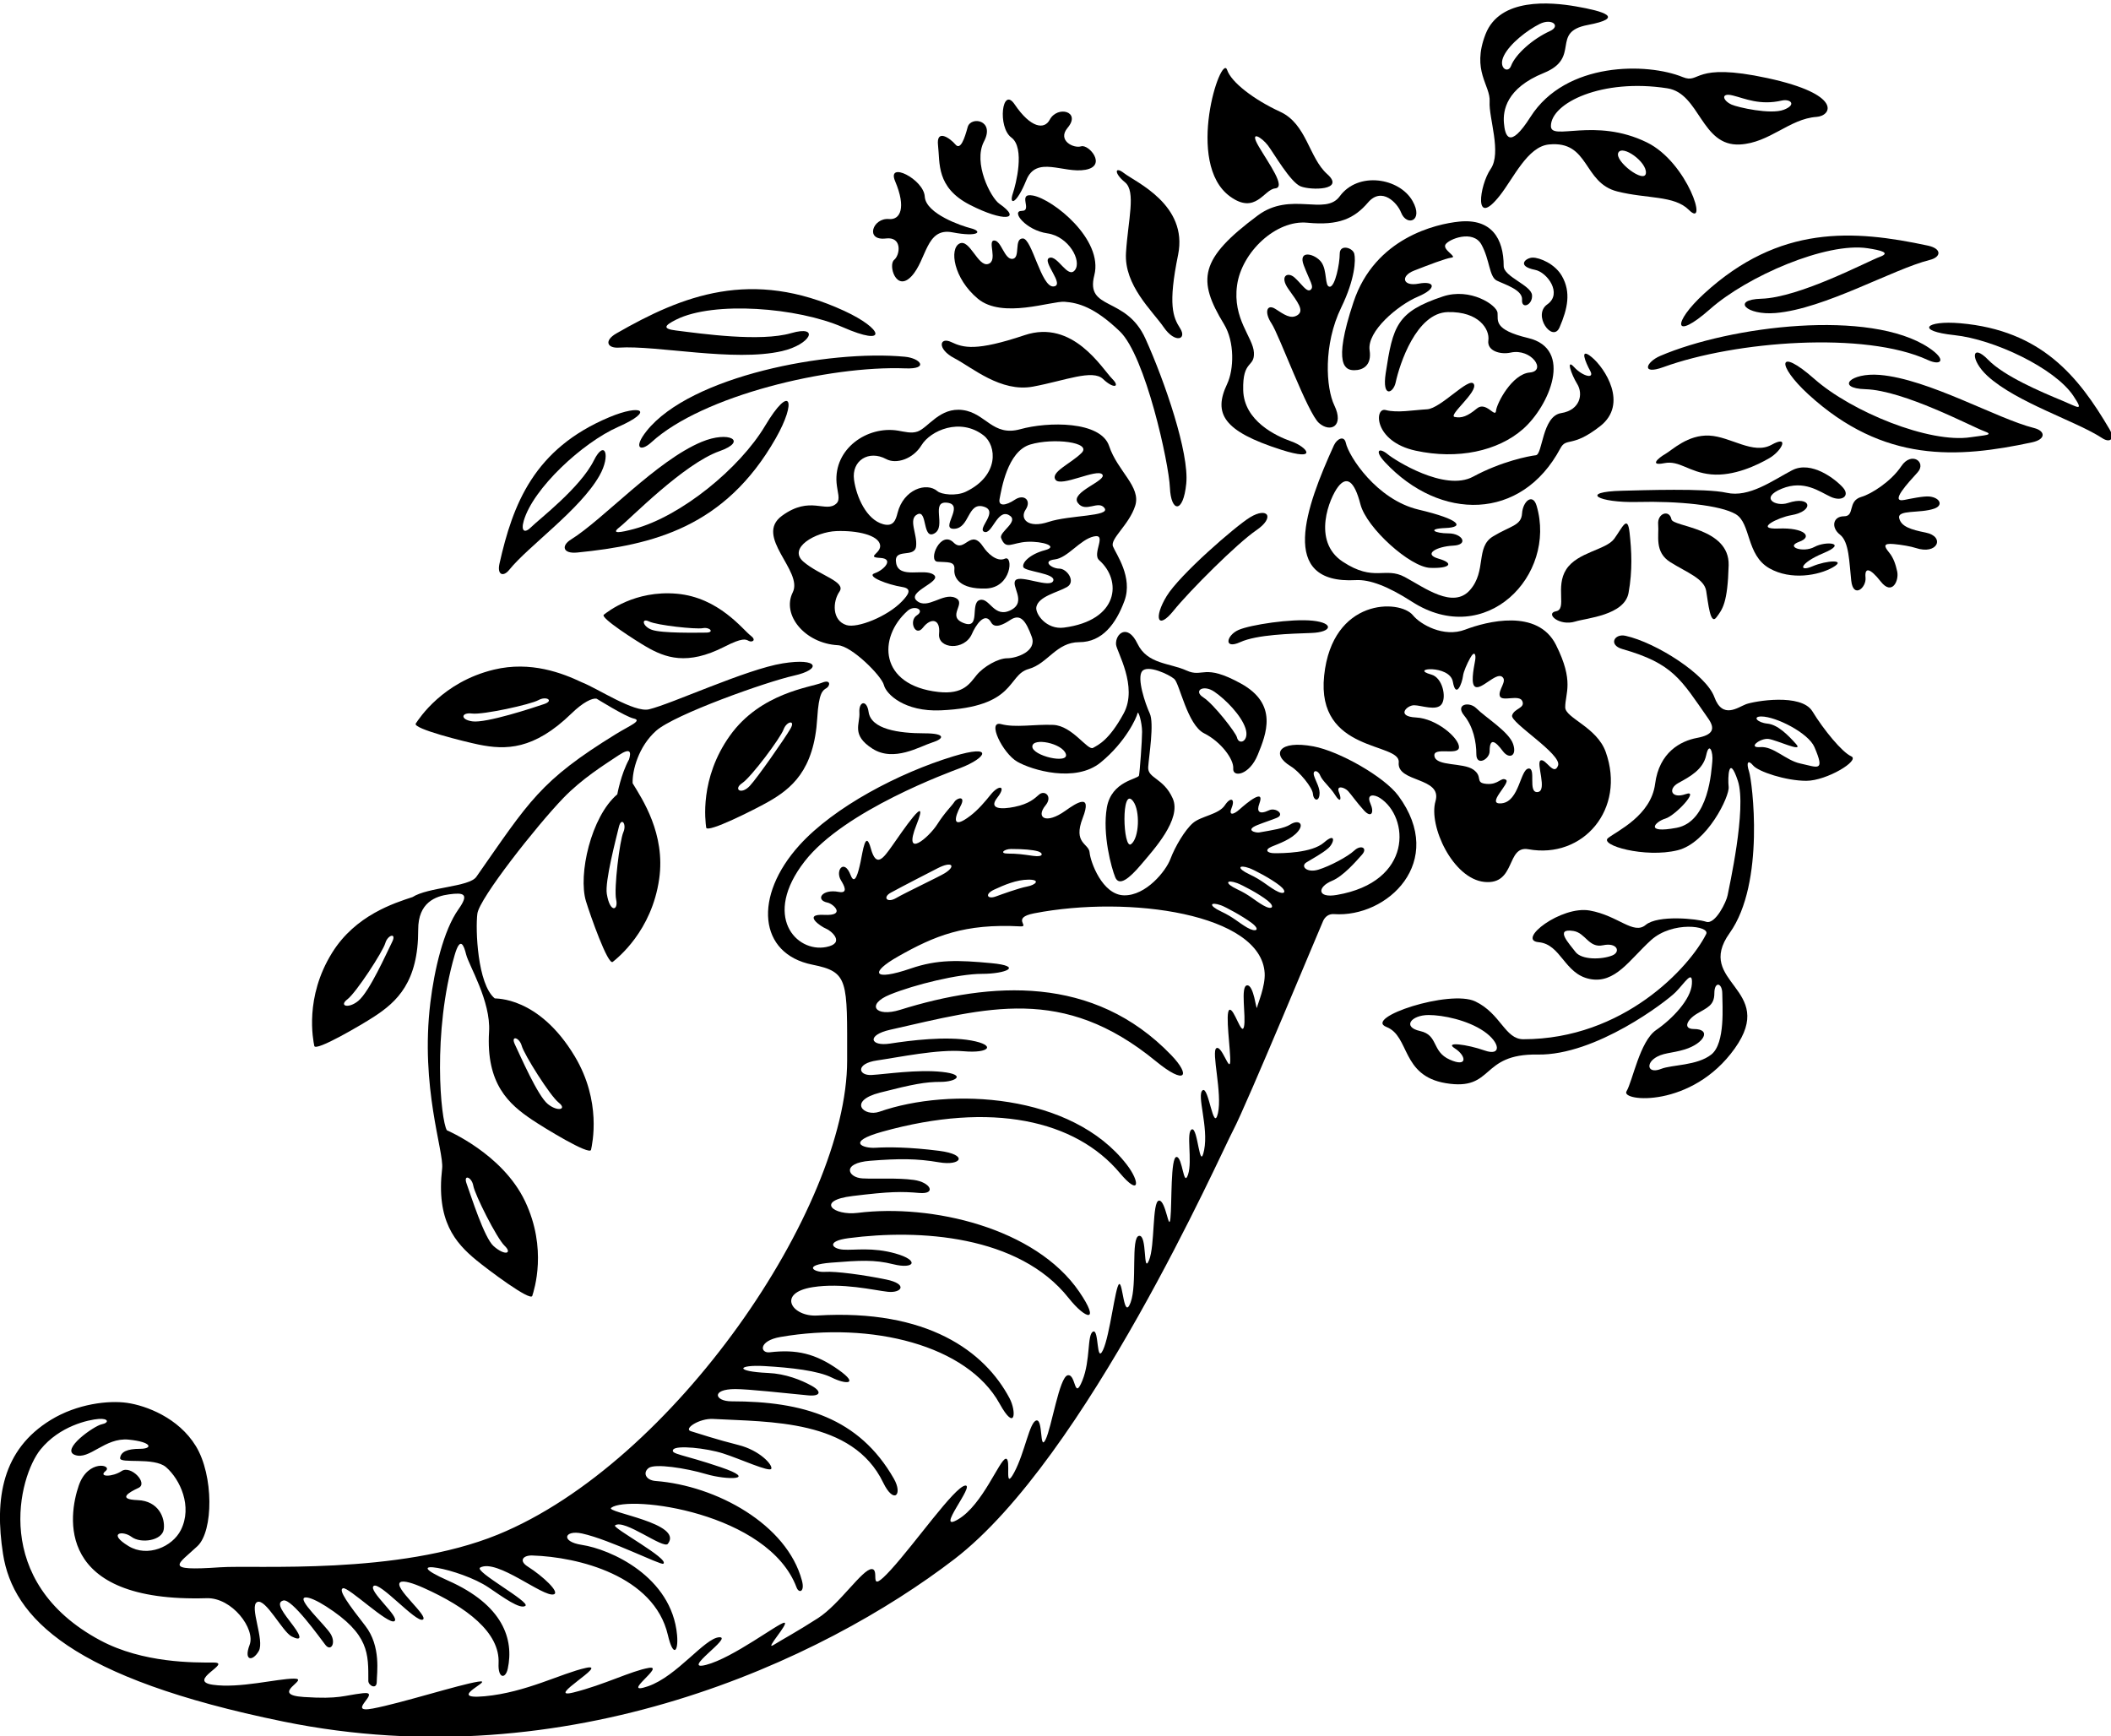 <?xml version="1.0" encoding="UTF-8"?>
<svg xmlns="http://www.w3.org/2000/svg" xmlns:xlink="http://www.w3.org/1999/xlink" width="496pt" height="408pt" viewBox="0 0 496 408" version="1.1">
<g id="surface1">
<path style=" stroke:none;fill-rule:nonzero;fill:rgb(0%,0%,0%);fill-opacity:1;" d="M 328.555 186.98 C 325.262 182.52 314.668 176.5 308.574 175.371 C 300.484 173.871 298.566 177.191 303.262 180.051 C 305.332 181.309 308.395 185.09 308.484 186.531 C 308.574 187.969 309.742 188.512 310.012 186.891 C 310.281 185.27 309.203 183.738 308.754 182.301 C 308.305 180.859 309.652 180.859 310.191 182.211 C 310.734 183.559 312.531 184.91 313.703 186.801 C 314.871 188.691 315.324 187.969 314.602 186.172 C 313.883 184.371 315.953 185 316.762 185.898 C 317.574 186.801 318.742 188.512 320.453 190.398 C 322.164 192.289 322.973 191.031 321.984 188.781 C 320.992 186.531 322.82 186.598 324.211 187.488 C 331.145 191.934 332.098 207.211 314.062 210.289 C 309.414 211.086 309.488 208.406 312.984 206.961 C 315.594 205.879 318.562 202.461 320.004 200.84 C 321.441 199.219 319.734 198.41 318.203 199.852 C 316.672 201.289 312.441 203.539 309.742 204.352 C 307.043 205.16 305.512 203.539 306.953 202.641 C 308.395 201.738 310.645 200.57 312.082 199.309 C 313.523 198.051 313.973 195.441 311.094 197.961 C 308.215 200.48 301.281 200.48 299.484 200.48 C 297.684 200.48 297.055 199.672 298.762 198.949 C 300.473 198.23 303.469 197.223 305 195.332 C 306.531 193.441 304.973 192.559 303.172 193.73 C 301.758 194.648 298.895 195.07 295.852 195.602 C 295.094 195.734 292.41 195.09 295.414 193.875 C 297.168 193.168 298.75 192.688 300 192.168 C 302 191.332 299.699 189.668 298.176 190.391 C 295.832 191.5 295.211 190.676 295.883 188.871 C 297.324 185 292.914 188.691 291.203 190.219 C 289.844 191.434 288.594 191.75 289.402 189.77 C 290.215 187.789 289.223 187.07 287.781 189.23 C 286.344 191.391 282.203 191.75 280.312 193.371 C 278.422 194.988 276.082 198.949 275.004 201.828 C 273.922 204.711 269.242 210.469 264.113 210.379 C 258.984 210.289 256.191 202.461 256.012 200.301 C 255.832 198.141 252.055 198.23 254.395 192.199 C 256.734 186.172 252.863 188.688 250.344 190.488 C 245.668 193.832 243.305 192.082 245.664 189.23 C 247.371 187.16 245.484 185.539 244.133 186.711 C 243.129 187.578 241.883 188.871 238.371 189.59 C 235.34 190.211 232.168 190.168 234.32 187.434 C 236.562 184.582 234.707 184.297 232.754 186.738 C 231.492 188.316 229.828 190.281 228.023 191.66 C 223.434 195.172 224.332 191.93 225.684 189.41 C 227.031 186.891 224.871 187.43 224.242 188.422 C 223.613 189.41 222.082 190.762 220.191 193.73 C 218.305 196.699 212.004 202.191 215.332 193.82 C 218.664 185.449 211.824 195.621 209.664 198.68 C 207.504 201.738 205.883 203.988 204.621 199.398 C 203.363 194.809 202.734 200.031 202.191 202.551 C 201.652 205.07 200.844 208.219 199.852 205.609 C 198.359 201.668 196.156 204.52 197.602 206.871 C 198.324 208.039 199.402 210.02 197.062 209.57 C 193.094 208.809 191.477 211.496 194.453 212.09 C 195.805 212.359 198.863 215.238 193.645 214.969 C 188.422 214.699 192.922 217.762 194.094 218.211 C 195.262 218.66 198.773 221.629 194.094 222.531 C 187.078 223.879 179.043 215.277 189.062 202.391 C 198.406 190.375 223.27 181.375 225.621 180.469 C 231.863 178.07 233.664 174.77 224.004 177.711 C 211.223 181.602 195.996 189.578 187.832 198.598 C 176.977 210.598 178.191 224.133 190.883 226.672 C 199.457 228.387 199.043 230.316 199.043 249.23 C 199.043 283.84 158.242 343.742 116.965 360.59 C 93.441 370.191 60.086 367.684 51.684 368.27 C 38.016 369.219 41.859 367.582 46.402 363.289 C 50.148 359.754 50.238 346.703 46.02 339.793 C 41.922 333.086 34.281 330.266 29.844 329.629 C 25.523 329.012 18.156 329.832 11.941 333.637 C 0.508 340.633 -1.316 352.09 0.707 365.113 C 3.047 380.168 16.863 394.355 66.562 404.512 C 133.523 418.191 193.281 390.109 224.242 366.352 C 255.203 342.59 286.703 271.309 289.762 265.551 C 292.824 259.789 310.465 217.219 310.914 216.32 C 311.363 215.422 312.172 214.699 313.434 214.789 C 325.934 215.684 340 202.5 328.555 186.98 Z M 286.883 212.719 C 287.953 213.102 291.941 215.254 294.082 216.859 C 296.242 218.48 295.164 219.199 293.004 217.941 C 290.844 216.68 289.941 215.602 286.883 214.16 C 283.824 212.719 284.363 211.82 286.883 212.719 Z M 237.562 199.488 C 240.441 199.488 242.602 199.672 243.863 200.031 C 245.121 200.391 245.305 201.469 242.781 201.109 C 240.262 200.75 239.004 200.57 236.844 200.57 C 234.684 200.57 235.941 199.488 237.562 199.488 Z M 233.602 209.031 C 235.941 207.949 238.824 206.691 241.703 206.691 C 244.582 206.691 243.324 207.949 241.344 208.309 C 239.363 208.672 235.098 210.238 233.965 210.648 C 231.984 211.371 231.262 210.109 233.602 209.031 Z M 209.305 209.75 C 212.258 208.137 218.715 204.828 220.332 204 C 223.75 202.25 224.668 203.5 222 205.168 C 220.668 206 212.723 209.75 210.562 211.012 C 208.402 212.27 207.324 210.828 209.305 209.75 Z M 295.344 236.75 C 295.164 237.648 294.621 231.352 293.004 231.531 C 291.383 231.711 292.824 238.91 292.281 241.25 C 291.742 243.59 289.941 236.75 288.863 237.289 C 287.781 237.828 289.223 247.191 289.043 249.531 C 288.863 251.871 287.062 245.57 285.805 246.289 C 284.543 247.012 287.242 256.91 286.164 261.59 C 285.082 266.27 284.004 255.109 282.562 256.191 C 281.121 257.27 284.004 264.828 282.922 270.23 C 281.844 275.629 281.484 264.828 280.043 265.371 C 278.602 265.91 280.223 272.75 279.145 275.988 C 278.062 279.23 277.883 271.852 276.441 271.852 C 275.004 271.852 275.363 282.828 275.004 286.25 C 274.645 289.672 273.922 281.93 272.305 282.109 C 270.684 282.289 271.402 292.73 269.965 296.148 C 268.523 299.57 269.602 290.031 267.621 290.391 C 265.645 290.75 267.262 301.73 265.645 306.051 C 264.023 310.371 263.844 301.191 262.941 301.73 C 262.043 302.27 260.781 313.789 259.164 317.211 C 257.543 320.629 258.262 312.168 256.824 312.891 C 255.383 313.609 256.281 319.551 254.305 324.41 C 252.324 329.27 252.863 322.789 250.883 323.148 C 248.902 323.512 247.102 335.391 245.664 338.27 C 244.223 341.148 245.121 333.41 243.504 333.77 C 241.883 334.129 240.805 341.332 238.281 346.012 C 235.762 350.691 237.742 342.59 236.305 342.77 C 234.863 342.949 230.902 353.57 225.145 356.988 C 219.383 360.41 229.281 348.711 226.762 349.07 C 224.242 349.43 215.062 362.57 209.305 368.871 C 203.543 375.172 206.965 368.691 204.805 368.691 C 202.645 368.691 197.242 376.969 192.203 380.211 C 187.164 383.449 184.102 385.07 181.762 386.512 C 179.422 387.949 185.543 381.289 184.281 381.289 C 183.023 381.289 172.223 389.57 165.922 391.191 C 159.621 392.809 172.402 384.531 168.984 384.711 C 165.562 384.891 159.082 393.891 152.242 396.23 C 145.402 398.57 156.562 391.191 152.422 391.91 C 148.281 392.629 141.98 395.871 134.781 397.672 C 127.582 399.469 143.422 390.652 137.664 391.91 C 131.902 393.172 123.621 397.672 113.902 398.57 C 104.184 399.469 116.781 394.43 112.281 395.152 C 107.781 395.871 94.281 400.191 87.621 401.449 C 80.961 402.711 89.961 397.309 85.281 397.852 C 80.602 398.391 79.883 399.289 71.422 398.75 C 62.961 398.211 73.043 394.43 69.082 394.43 C 65.121 394.43 56.301 396.77 50.004 395.871 C 43.703 394.969 54.684 390.652 50.184 390.652 C 45.684 390.652 33.621 390.832 23.543 385.43 C -2.215 371.633 4.414 346.922 9.504 340.609 C 14.004 335.031 20.844 333.59 23.184 333.41 C 25.523 333.23 25.703 334.309 23.902 334.668 C 22.102 335.031 14.184 340.609 17.602 341.871 C 21.023 343.129 24.621 337.73 30.203 338.27 C 35.781 338.809 35.961 340.43 32.902 340.43 C 29.844 340.43 28.402 341.148 28.223 342.59 C 28.043 344.031 36.195 342.293 39.023 344.75 C 42.305 347.602 45.277 353.949 42.5 359.5 C 40.52 363.461 34.668 366 30.203 363.289 C 25.18 360.242 28.762 359.512 30.922 361.129 C 33.082 362.75 38.121 362.031 38.48 359.332 C 38.844 356.629 37.223 352.672 32.363 352.488 C 27.504 352.309 30.203 350.691 32.543 349.609 C 34.883 348.531 30.742 344.211 28.582 345.652 C 26.422 347.09 23.004 347.09 24.801 345.652 C 26.602 344.211 20.664 342.77 18.504 349.07 C 16.109 356.043 12.734 376.617 48.562 375.531 C 54.504 375.352 60.082 382.73 58.645 386.512 C 57.203 390.289 59.363 390.469 60.801 387.949 C 62.242 385.43 58.461 377.332 60.441 376.43 C 62.422 375.531 66.383 383.449 68.543 384.531 C 70.703 385.609 71.062 384.891 68.902 382.012 C 66.742 379.129 64.582 376.609 66.562 376.07 C 68.543 375.531 75.203 384.891 76.461 386.512 C 77.723 388.129 78.98 386.152 77.723 383.988 C 76.461 381.832 69.441 375.531 71.781 375.352 C 72.656 375.281 74.531 376.117 76.613 377.453 C 86.832 384.004 86.543 388.625 86.543 394.969 C 86.543 396.051 88.523 397.129 88.523 395.152 C 88.523 393.172 89.602 386.871 85.824 382.012 C 82.043 377.152 79.344 373.551 80.602 373.191 C 81.863 372.832 91.223 381.832 92.664 380.93 C 94.102 380.031 86.363 373.73 87.801 372.652 C 89.242 371.57 97.703 381.289 99.324 380.57 C 100.941 379.852 92.121 372.832 94.102 371.75 C 94.867 371.332 97.035 371.992 99.535 373.113 C 109.562 377.605 117.508 383.555 117.145 390.832 C 116.965 394.43 118.762 394.609 119.305 392.09 C 120.773 385.227 118.266 377.148 105.262 371.391 C 92.664 365.809 108.145 368.512 114.805 373.012 C 118.211 375.312 122.184 378.23 123.441 377.332 C 124.703 376.43 111.266 369.18 112.824 368.332 C 116.781 366.172 127.582 375.352 130.102 374.629 C 131.66 374.184 127.559 370.348 124.012 368.105 C 121.82 366.719 122.91 365.43 125.066 365.496 C 135.887 365.824 153.68 370.27 156.922 384.172 C 158.184 389.57 159.441 388.129 159.082 384.172 C 157.832 370.418 143.398 364.016 136.707 363.004 C 131.602 362.23 132.613 359.402 136.781 360.332 C 143.402 361.801 155.246 367.828 155.844 367.43 C 157.465 366.352 143.77 358.98 144.504 358.43 C 146.664 356.809 155.879 364.09 156.922 362.75 C 160.703 357.891 142.164 355.371 143.602 354.289 C 147.758 351.172 180.547 355.367 187.164 373.012 C 187.703 374.449 189.145 374.09 188.422 371.391 C 184.898 358.172 168.309 349.086 154.043 347.988 C 151.703 347.809 150.98 346.012 152.422 344.93 C 153.863 343.852 161.062 344.93 165.922 346.371 C 170.781 347.809 178.344 347.809 169.344 344.75 C 160.344 341.691 157.465 341.691 158.184 340.609 C 158.902 339.531 165.922 340.25 169.883 341.512 C 173.844 342.77 180.863 346.012 181.223 345.109 C 181.582 344.211 178.523 340.789 173.484 339.531 C 168.441 338.27 164.121 336.832 162.324 336.289 C 160.523 335.75 164.305 333.23 167.543 333.41 C 180.73 334.145 200.312 333.457 207.504 348.352 C 210.023 353.57 212.184 351.23 210.023 347.449 C 201.828 333.109 188.578 329.27 171.863 329.27 C 167.902 329.27 167.004 326.391 172.762 326.391 C 175.859 326.391 184.613 327.363 189.844 327.867 C 192.828 328.156 193.141 326.969 190.711 325.621 C 188.25 324.258 184.574 322.789 180.504 322.609 C 172.402 322.25 173.305 320.629 179.602 320.988 C 185.902 321.352 192.203 322.07 195.441 323.691 C 198.684 325.309 201.992 325.398 197.062 321.891 C 191.59 318 187.113 317.023 180.863 317.75 C 178.539 318.02 178.164 315.051 183.383 314.148 C 204.797 310.457 227.277 316.082 234.863 329.809 C 238.645 336.648 238.824 331.609 237.203 328.551 C 231.398 317.586 217.988 307.535 192.023 309.109 C 186.082 309.469 182.391 303.801 190.941 302.449 C 197.883 301.352 205.293 303.164 208.582 303.531 C 211.824 303.891 213.441 301.73 208.223 300.648 C 203.004 299.57 196.344 298.672 193.824 298.852 C 191.305 299.031 188.422 297.23 195.262 296.691 C 202.102 296.148 205.473 295.957 209.844 297.051 C 214.883 298.309 216.145 296.148 210.383 294.531 C 204.969 293.008 200.844 293.809 198.145 293.629 C 195.441 293.449 194.023 291.637 199.402 290.93 C 216 288.75 239.375 290.234 251.062 304.969 C 255.203 310.191 258.621 310.91 253.582 303.531 C 243.297 288.465 218.809 282.836 201.562 284.988 C 195.805 285.711 191.484 282.109 200.305 281.031 C 209.121 279.949 211.824 279.949 215.965 280.309 C 220.102 280.672 218.664 277.789 214.703 277.25 C 210.742 276.711 206.062 277.07 202.645 276.891 C 199.223 276.711 197.602 273.289 204.441 272.75 C 211.281 272.211 215.422 272.211 220.645 273.109 C 225.863 274.012 227.664 271.309 220.645 270.41 C 213.621 269.512 208.582 269.512 205.703 269.691 C 202.824 269.871 198.59 268.344 207.324 265.91 C 233 258.75 252.699 263.199 263.121 275.629 C 267.805 281.211 267.93 277.781 264.742 273.648 C 251.844 256.93 223.281 255.391 206.602 261.23 C 203.004 262.488 199.043 258.711 206.781 256.73 C 214.523 254.75 217.402 254.211 221.004 254.211 C 224.602 254.211 227.168 252.5 221.363 251.871 C 215.535 251.238 208.043 252.41 204.805 252.59 C 201.562 252.77 201.023 249.891 206.062 249.172 C 211.102 248.449 220.391 246.48 226.402 247.012 C 232.523 247.551 234.145 245.57 228.203 244.488 C 222.262 243.41 213.805 244.488 209.121 245.211 C 204.441 245.93 203.543 243.23 209.121 241.969 C 231.895 236.828 249.664 231.367 271.582 249.352 C 278.602 255.109 279.863 252.77 275.184 247.91 C 256.98 229.008 232.812 230.617 211.465 237.289 C 205.703 239.09 203.363 236.031 209.121 233.691 C 214.883 231.352 225.145 228.828 230.723 228.828 C 236.305 228.828 240.59 227.027 232.883 226.309 C 225.145 225.59 220.281 225.41 213.984 227.57 C 205.094 230.617 204.254 228.57 211 224.75 C 219.598 219.879 226.621 216.977 239.723 217.672 C 242.109 217.797 237.477 215.676 242.965 214.609 C 265.387 210.254 296.324 214.746 297.145 228.648 C 297.324 231.711 295.523 235.852 295.344 236.75 Z M 296.781 212.719 C 294.621 211.461 293.723 210.379 290.664 208.941 C 287.602 207.5 288.145 206.602 290.664 207.5 C 291.734 207.883 295.773 209.969 297.863 211.641 C 299.664 213.078 298.941 213.98 296.781 212.719 Z M 299.664 209.211 C 297.504 207.949 296.602 206.871 293.543 205.43 C 290.484 203.988 291.023 203.09 293.543 203.988 C 294.613 204.371 298.652 206.457 300.742 208.129 C 302.543 209.57 301.824 210.469 299.664 209.211 "/>
<path style=" stroke:none;fill-rule:nonzero;fill:rgb(0%,0%,0%);fill-opacity:1;" d="M 193.102 160.43 C 190.504 161.512 178.703 162.77 171.504 172.852 C 164.305 182.93 165.742 193.012 165.922 194.449 C 166.102 195.891 177.441 190.129 180.324 188.512 C 185.988 185.324 191.277 181.016 192.023 168.711 C 192.383 162.77 193.281 162.23 194.184 161.691 C 195.082 161.148 195.262 159.531 193.102 160.43 Z M 185.723 171.23 C 184.289 173.688 177.93 182.785 176.168 184.668 C 174.129 186.84 172.223 185.449 174.383 184.012 C 176.543 182.57 183.383 173.391 184.102 171.41 C 184.824 169.43 186.984 169.07 185.723 171.23 "/>
<path style=" stroke:none;fill-rule:nonzero;fill:rgb(0%,0%,0%);fill-opacity:1;" d="M 204.984 175.91 C 210.023 179.148 216.145 175.371 219.023 174.469 C 221.902 173.57 222.262 172.309 217.223 172.309 C 211.113 172.309 204.66 171.355 204.082 167.27 C 203.668 164.332 201.742 164.75 201.922 167.449 C 202.102 170.148 199.941 172.672 204.984 175.91 "/>
<path style=" stroke:none;fill-rule:nonzero;fill:rgb(0%,0%,0%);fill-opacity:1;" d="M 275.902 159.531 C 277.164 160.609 278.965 170.328 282.922 172.309 C 286.883 174.289 289.941 178.43 289.762 180.59 C 289.582 182.75 293.543 182.211 295.523 177.352 C 297.504 172.488 300.383 165.469 291.562 160.609 C 282.742 155.75 282.742 159.352 278.781 157.551 C 274.824 155.75 269.602 156.109 267.262 151.25 C 264.922 146.391 262.043 148.91 262.223 151.43 C 262.34 153.035 267.441 161.328 264.023 167.629 C 260.602 173.93 258.082 175.012 256.824 175.73 C 255.562 176.449 251.965 170.512 247.465 170.328 C 242.965 170.148 238.645 171.051 235.223 170.148 C 231.805 169.25 235.582 176.988 239.004 178.969 C 242.422 180.949 252.684 184.012 258.621 179.148 C 264.562 174.289 267.082 168.531 267.262 167.629 C 267.441 166.73 268.344 169.789 268.344 171.949 C 268.344 174.109 267.805 181.309 267.621 182.211 C 267.441 183.109 261.145 183.469 260.062 189.77 C 258.984 196.07 261.145 203.988 262.043 206.148 C 262.941 208.309 265.281 206.512 268.164 203.09 C 271.043 199.672 277.703 192.469 275.543 187.609 C 273.383 182.75 269.602 182.93 269.781 180.23 C 269.965 177.531 271.223 169.969 270.145 167.629 C 269.062 165.289 267.082 159.352 268.344 157.73 C 269.602 156.109 274.645 158.449 275.902 159.531 Z M 285.359 162.559 C 288.012 164.391 291.609 168.055 292.629 171.105 C 293.648 174.16 291.07 175.25 290.629 173.246 C 290.395 172.199 285.191 165.445 282.746 163.883 C 280.305 162.324 282.715 160.727 285.359 162.559 Z M 242.555 175.383 C 242.648 173.238 249.57 174.629 250.426 177.141 C 251.277 179.648 242.453 177.594 242.555 175.383 Z M 265.762 198.352 C 263.844 199.789 263.363 184.43 266.242 188.27 C 267.922 190.508 267.684 196.91 265.762 198.352 "/>
<path style=" stroke:none;fill-rule:nonzero;fill:rgb(0%,0%,0%);fill-opacity:1;" d="M 308.484 145.852 C 303.441 145.309 293.754 146.816 291.023 148.012 C 288.145 149.27 287.422 152.691 291.383 150.891 C 295.344 149.09 303.262 148.91 308.121 148.73 C 312.984 148.551 313.523 146.391 308.484 145.852 "/>
<path style=" stroke:none;fill-rule:nonzero;fill:rgb(0%,0%,0%);fill-opacity:1;" d="M 275.723 143.512 C 279.504 138.828 290.664 127.672 295.164 124.609 C 299.664 121.551 297.863 119.031 293.723 121.551 C 290.285 123.645 277.164 135.051 274.102 140.09 C 271.043 145.129 271.941 148.191 275.723 143.512 "/>
<path style=" stroke:none;fill-rule:nonzero;fill:rgb(0%,0%,0%);fill-opacity:1;" d="M 241.703 157.191 C 246.203 155.93 248.184 150.891 253.582 150.891 C 258.984 150.891 262.223 146.57 264.203 141.172 C 266.234 135.625 262.223 130.191 261.504 128.391 C 260.781 126.59 265.281 123.352 266.723 118.852 C 268.164 114.352 262.582 110.75 260.602 104.809 C 258.621 98.871 246.203 99.051 239.723 100.852 C 233.242 102.648 231.621 97.07 226.223 96.352 C 220.824 95.629 218.121 100.488 215.602 101.391 C 214.141 101.91 212.57 101.449 211.012 101.191 C 203.793 99.988 195.871 105.426 196.562 113.496 C 196.746 115.676 197.535 117.371 196.523 118.309 C 194.004 120.648 190.402 116.328 183.742 121.191 C 177.082 126.051 188.781 134.148 186.262 139.191 C 183.617 144.48 189.102 151.18 196.883 151.609 C 200.121 151.789 207.145 158.809 207.684 160.969 C 208.223 163.129 212.551 167.277 221.004 166.91 C 238.941 166.129 236.543 158.633 241.703 157.191 Z M 249.984 147.469 C 245.844 148.012 243.164 144.195 243.504 142.609 C 244.043 140.09 248.543 139.191 250.703 137.93 C 252.863 136.672 250.703 133.609 248.902 133.609 C 247.102 133.609 244.762 131.809 247.824 131.449 C 250.883 131.09 253.762 126.77 257.004 126.051 C 260.242 125.328 256.512 130.078 258.262 131.629 C 263.672 136.414 262.895 145.785 249.984 147.469 Z M 237.562 143.328 C 233.527 145.441 232.523 140.27 230.184 140.988 C 227.844 141.711 230.543 148.012 226.402 146.391 C 222.262 144.77 227.305 141.711 224.422 140.449 C 221.543 139.191 217.941 143.328 215.422 141.172 C 212.902 139.012 221.543 136.672 219.383 135.051 C 217.223 133.43 211.281 136.129 210.562 132.352 C 209.844 128.57 214.883 131.27 215.242 128.391 C 215.602 125.512 213.262 121.91 215.602 120.828 C 217.941 119.75 216.684 126.949 219.562 125.328 C 222.441 123.711 218.484 117.59 222.621 118.129 C 226.762 118.672 220.645 124.43 224.242 124.25 C 227.844 124.07 227.305 117.949 231.082 119.031 C 234.863 120.109 229.465 124.25 231.262 124.969 C 233.062 125.691 234.324 119.57 237.023 121.012 C 239.723 122.449 234.684 124.969 235.223 126.41 C 236.328 129.359 237.742 127.488 241.344 127.309 C 244.941 127.129 248.902 128.391 245.484 129.289 C 242.062 130.191 240.082 132.172 240.441 133.25 C 240.805 134.328 248.184 134.691 247.465 136.488 C 246.742 138.289 239.902 135.051 238.645 136.309 C 237.383 137.57 241.344 141.352 237.562 143.328 Z M 234.863 117.23 C 235.301 115.047 236.664 106.07 242.062 104.449 C 247.465 102.828 256.645 103.91 254.121 106.43 C 251.602 108.949 246.742 110.93 248.004 112.73 C 249.262 114.531 257.723 110.031 258.984 111.469 C 260.242 112.91 251.422 115.609 253.223 118.129 C 255.023 120.648 258.082 117.41 259.523 119.391 C 260.965 121.371 251.242 121.012 246.383 122.629 C 241.523 124.25 239.543 121.91 240.984 119.75 C 242.422 117.59 240.621 115.969 238.465 117.41 C 236.305 118.852 234.504 119.031 234.863 117.23 Z M 208.223 107.871 C 210.562 109.129 214.523 107.871 216.504 104.629 C 218.633 101.145 225.594 98.066 231.082 102.289 C 234.234 104.715 234.797 111.754 226.953 115.527 C 224.621 116.652 221.129 116.168 220.281 115.43 C 217.699 113.176 212.293 115.004 210.895 120.504 C 210.473 122.172 209.945 123.836 207.504 123.172 C 203.543 122.09 201.203 116.691 200.664 112.73 C 200.047 108.215 204.125 105.664 208.223 107.871 Z M 198.875 146.875 C 195.453 145.797 195.621 141.352 197.242 139.012 C 198.863 136.672 192.562 135.23 188.781 131.988 C 185.004 128.75 191.664 124.969 196.523 124.789 C 201.383 124.609 206.363 125.723 206.781 128.031 C 207.145 130.012 203.363 130.91 206.781 131.09 C 210.203 131.27 207.684 133.969 205.523 134.691 C 203.363 135.41 208.582 137.391 212.004 137.93 C 214.414 138.312 213.441 139.715 211.922 141.305 C 208.5 144.875 201.43 147.68 198.875 146.875 Z M 229.465 158.629 C 227.844 160.609 226.375 163.25 220.465 162.59 C 206.59 161.039 206.164 149.82 213.262 143.512 C 214.883 142.07 217.402 143.328 215.422 144.59 C 213.441 145.852 215.062 149.809 216.863 147.469 C 218.664 145.129 221.004 145.309 220.645 148.91 C 220.281 152.512 226.625 153 228.383 148.91 C 229.137 147.152 231.375 143.5 232.875 146.25 C 233.723 147.805 235.762 146.75 237.383 145.672 C 239.785 144.07 241.047 145.898 242.422 149.629 C 243.684 153.051 238.824 154.672 236.664 154.672 C 234.504 154.672 231.082 156.648 229.465 158.629 "/>
<path style=" stroke:none;fill-rule:nonzero;fill:rgb(0%,0%,0%);fill-opacity:1;" d="M 236.121 131.27 C 234.145 132.172 231.879 129.785 231.082 128.57 C 228.023 123.891 226.688 130.113 224.062 127.488 C 221.004 124.43 217.941 131.809 220.281 131.988 C 222.621 132.172 224.422 131.809 224.242 133.789 C 224.062 135.77 225.504 138.469 231.621 138.289 C 237.742 138.109 238.102 130.371 236.121 131.27 "/>
<path style=" stroke:none;fill-rule:nonzero;fill:rgb(0%,0%,0%);fill-opacity:1;" d="M 348.805 207.23 C 356.242 207.949 353.844 198.59 359.121 199.551 C 371.98 201.887 382.066 190.098 377.281 176.688 C 375.188 170.824 367.762 168.711 367.762 166.191 C 367.762 162.828 369.922 160.191 365.602 151.551 C 361.281 142.91 349.281 146.031 344.242 147.949 C 339.203 149.871 333.73 146.715 332.004 144.59 C 328.883 140.75 313.043 140.512 311.121 158.75 C 309.203 176.988 329.121 174.352 328.645 179.148 C 328.164 183.949 338.965 182.512 337.281 188.27 C 335.602 194.031 341.363 206.512 348.805 207.23 Z M 337.043 177.711 C 336.562 175.309 342.805 177.711 342.805 175.551 C 342.805 173.391 337.523 168.828 332.723 168.59 C 327.922 168.352 330.562 165.711 332.242 165.711 C 333.922 165.711 337.523 167.148 338.723 165.469 C 339.922 163.789 338.91 159.223 336.324 158.512 C 330.832 157 340.645 156.109 341.363 160.191 C 342.082 164.27 343.523 160.672 343.762 158.75 C 343.879 157.82 344.672 155.988 345.43 154.621 C 346.508 152.676 346.836 153.91 346.598 155.184 C 346.168 157.484 345.539 160.84 346.645 161.391 C 348.082 162.109 351.441 158.031 352.883 158.988 C 354.324 159.949 351.922 162.109 352.402 163.551 C 352.883 164.988 356.965 163.07 357.684 164.75 C 358.402 166.43 355.762 166.43 355.281 168.109 C 354.805 169.789 367.043 177.23 366.082 179.871 C 365.121 182.512 363.203 178.191 362.004 178.672 C 360.805 179.148 363.684 185.871 361.281 186.109 C 358.883 186.352 361.043 180.352 359.121 180.59 C 357.203 180.828 356.965 188.27 352.883 188.75 C 348.805 189.23 355.043 183.949 353.844 183.23 C 352.645 182.512 352.164 184.43 349.281 184.191 C 346.402 183.949 348.562 182.512 346.164 180.828 C 343.762 179.148 337.523 180.109 337.043 177.711 "/>
<path style=" stroke:none;fill-rule:nonzero;fill:rgb(0%,0%,0%);fill-opacity:1;" d="M 346.883 177.23 C 346.883 180.109 350.004 178.43 350.004 176.512 C 350.004 173.199 351.352 174.145 353.121 176.512 C 354.562 178.43 356.484 177.711 355.523 174.828 C 354.562 171.949 349.09 168.637 346.883 166.43 C 345.203 164.75 341.844 165.469 344.004 168.109 C 346.164 170.75 346.883 174.352 346.883 177.23 "/>
<path style=" stroke:none;fill-rule:nonzero;fill:rgb(0%,0%,0%);fill-opacity:1;" d="M 382.645 139.309 C 383.602 134.031 383.363 129.469 382.883 125.148 C 382.402 120.828 381.203 123.949 379.281 126.59 C 377.363 129.23 370.645 129.711 368.004 133.789 C 365.363 137.871 368.242 143.148 365.602 143.629 C 362.965 144.109 366.324 147.23 370.164 146.031 C 372.723 145.23 381.684 144.59 382.645 139.309 "/>
<path style=" stroke:none;fill-rule:nonzero;fill:rgb(0%,0%,0%);fill-opacity:1;" d="M 392.484 132.109 C 396.324 134.512 400.402 135.949 400.883 138.828 C 401.363 141.711 401.844 146.988 403.281 145.07 C 404.723 143.148 405.922 141.711 406.164 132.828 C 406.402 123.949 393.082 123.82 392.723 122.031 C 392.242 119.629 389.363 120.59 389.602 123.23 C 389.844 125.871 388.645 129.711 392.484 132.109 "/>
<path style=" stroke:none;fill-rule:nonzero;fill:rgb(0%,0%,0%);fill-opacity:1;" d="M 434.965 177.711 C 432.805 176.75 428.484 171.469 425.844 167.148 C 423.203 162.828 412.164 164.75 410.242 165.469 C 408.324 166.191 404.723 169.07 402.805 163.789 C 400.883 158.512 389.168 151 381.922 149.391 C 379.305 148.809 377.844 151.551 381.203 152.512 C 393.156 155.926 394.93 159.637 401.363 168.828 C 403.043 171.23 402.562 172.672 398.723 173.391 C 394.883 174.109 389.844 176.75 388.883 184.191 C 387.922 191.629 380.004 195.23 377.844 196.91 C 375.684 198.59 386.5 201.668 394.164 199.789 C 401.16 198.074 406.402 187.07 406.164 184.91 C 405.922 182.75 406.164 176.988 408.324 183.469 C 410.484 189.949 406.164 208.91 405.922 210.352 C 405.684 211.789 403.043 217.309 400.883 216.59 C 398.723 215.871 389.547 214.934 386.668 217.332 C 383.785 219.734 380.242 215.148 373.523 213.949 C 366.805 212.75 356.242 220.91 361.523 221.391 C 366.805 221.871 367.523 228.828 373.523 230.031 C 379.523 231.23 382.883 225.469 387.922 220.91 C 392.965 216.352 401.844 217.551 400.883 219.469 C 396.98 227.277 381.465 244.191 357.922 244.191 C 353.602 244.191 352.645 238.191 346.645 235.309 C 340.645 232.43 320.242 239.148 325.762 241.309 C 331.281 243.469 329.176 252.758 339.684 254.512 C 351.203 256.43 347.602 247.551 361.281 247.789 C 374.965 248.031 391.523 235.309 393.684 233.148 C 395.844 230.988 397.762 227.629 397.523 231.23 C 397.281 234.828 392.965 239.391 389.121 242.031 C 385.281 244.672 383.602 254.031 382.164 256.43 C 380.723 258.828 397.523 260.512 407.602 246.352 C 417.684 232.191 398.004 230.988 406.402 219.23 C 414.805 207.469 411.684 183.469 410.965 181.309 C 410.242 179.148 410.723 178.43 411.922 179.871 C 413.121 181.309 419.602 183.469 424.402 183.469 C 429.203 183.469 437.121 178.672 434.965 177.711 Z M 402.324 178.91 C 402.105 180.879 401.602 193.07 393.922 194.512 C 386.242 195.949 388.883 193.07 391.281 192.352 C 393.684 191.629 399.441 185.391 396.082 186.59 C 392.723 187.789 391.762 185.391 394.402 183.949 C 397.043 182.512 400.164 180.828 400.883 177.469 C 401.602 174.109 402.562 176.75 402.324 178.91 Z M 378.805 224.512 C 376.332 225.5 371.605 225.586 370.168 223.668 C 368.727 221.746 365.121 218.031 369.684 218.75 C 372.566 219.203 373.281 222.828 376.645 222.109 C 380.004 221.391 380.855 223.688 378.805 224.512 Z M 348.805 246.828 C 344.723 245.391 339.203 244.672 341.844 246.352 C 344.484 248.031 344.965 250.91 340.645 248.988 C 336.324 247.07 338.004 243.23 333.684 242.27 C 329.363 241.309 331.586 238.5 335.668 238.5 C 339.035 238.5 344.828 239.691 348.668 242.332 C 352.508 244.973 352.883 248.27 348.805 246.828 Z M 404.668 233.5 C 404.668 236.086 405.441 245.148 402.082 247.789 C 398.723 250.43 392.867 250.145 390.324 251.148 C 387.332 252.332 386.723 250.191 388.645 248.75 C 390.562 247.309 392.723 247.551 395.844 246.59 C 400.422 245.18 402.227 241.789 398.004 241.789 C 395.363 241.789 396.324 239.629 398.723 238.191 C 401.121 236.75 402.805 236.27 402.805 233.391 C 402.805 230.512 404.668 230.859 404.668 233.5 Z M 422.965 179.391 C 419.602 178.672 416.723 175.309 413.602 175.551 C 410.484 175.789 413.602 173.391 415.523 173.629 C 417.441 173.871 423.922 176.988 422.004 174.828 C 420.082 172.672 417.684 170.27 415.281 170.031 C 412.883 169.789 411.684 168.352 413.844 168.352 C 417.238 168.352 424.883 172.191 426.324 175.551 C 428.883 181.523 427.094 180.273 422.965 179.391 "/>
<path style=" stroke:none;fill-rule:nonzero;fill:rgb(0%,0%,0%);fill-opacity:1;" d="M 418.645 114.828 C 423.922 112.672 427.523 115.551 430.164 116.75 C 432.805 117.949 434.723 116.512 433.043 114.59 C 431.363 112.672 425.602 108.109 421.043 110.512 C 416.484 112.91 410.965 116.988 405.684 115.789 C 400.77 114.672 385.785 115.203 381.203 115.309 C 370.883 115.551 375.441 118.191 384.805 117.949 C 394.164 117.711 404.242 118.672 407.844 120.828 C 411.441 122.988 410.242 130.43 415.762 133.551 C 420.785 136.391 427.281 135.23 430.645 133.309 C 434.004 131.391 429.203 131.629 425.844 133.07 C 422.484 134.512 422.723 132.352 428.484 129.949 C 434.242 127.551 428.965 127.07 426.324 128.512 C 423.684 129.949 419.363 128.512 422.723 127.309 C 426.082 126.109 423.922 123.949 417.922 124.191 C 411.922 124.43 417.922 121.551 420.805 121.07 C 426.422 120.133 425.633 116.34 420.082 118.191 C 417.203 119.148 413.363 116.988 418.645 114.828 "/>
<path style=" stroke:none;fill-rule:nonzero;fill:rgb(0%,0%,0%);fill-opacity:1;" d="M 453.332 116.668 C 451.977 116.523 448.723 117.215 447.441 117.469 C 443.844 118.191 448.402 113.391 450.562 110.988 C 452.723 108.59 449.121 105.949 446.723 109.551 C 444.324 113.148 439.637 116.102 437.363 116.75 C 434.004 117.711 435.922 121.309 433.281 121.309 C 430.645 121.309 430.164 123.949 432.324 125.629 C 434.484 127.309 434.484 132.109 434.965 136.43 C 435.441 140.75 438.562 138.109 438.324 135.711 C 438.082 133.309 439.281 133.309 441.922 136.672 C 444.562 140.031 446.242 136.43 445.762 134.27 C 445.414 132.711 444.945 131.148 443.895 129.859 C 442.719 128.414 442.316 127.59 444.996 127.84 C 446.828 128.008 449.023 128.395 450.082 128.75 C 455.332 130.5 457.059 126.066 452.484 125.148 C 448.883 124.43 446.723 123.711 446.242 121.789 C 445.715 119.68 451.141 120.699 454.5 119.5 C 456.664 118.727 455.797 116.926 453.332 116.668 "/>
<path style=" stroke:none;fill-rule:nonzero;fill:rgb(0%,0%,0%);fill-opacity:1;" d="M 416.242 104.512 C 411.922 106.91 406.645 102.59 401.602 102.352 C 396.562 102.109 392.91 105.738 391.281 106.672 C 389.602 107.629 387.441 109.551 391.043 108.828 C 394.645 108.109 396.805 110.988 402.082 111.469 C 407.363 111.949 412.883 109.309 415.762 107.629 C 418.645 105.949 420.562 102.109 416.242 104.512 "/>
<path style=" stroke:none;fill-rule:nonzero;fill:rgb(0%,0%,0%);fill-opacity:1;" d="M 452.965 84.59 C 456.082 86.031 457.523 84.59 453.203 81.711 C 439.449 72.539 406.656 76.527 390.082 83.629 C 386.723 85.07 385.523 88.191 390.805 86.27 C 407.719 80.117 438.211 77.781 452.965 84.59 "/>
<path style=" stroke:none;fill-rule:nonzero;fill:rgb(0%,0%,0%);fill-opacity:1;" d="M 401.844 72.59 C 410.578 64.883 429.137 56.844 438.832 58.332 C 441.953 58.812 444.324 59.391 441.684 60.352 C 438.797 61.398 422.828 69.93 413.844 70.191 C 406.738 70.398 410.254 74.141 417.203 73.551 C 428.711 72.574 444.742 63.246 453.441 61.07 C 456.098 60.406 456.324 58.43 452.965 57.711 C 435.457 53.957 418.09 52.777 400.402 68.988 C 392.898 75.871 393.062 80.34 401.844 72.59 "/>
<path style=" stroke:none;fill-rule:nonzero;fill:rgb(0%,0%,0%);fill-opacity:1;" d="M 477.922 100.574 C 469.223 98.398 453.191 89.07 441.684 88.094 C 434.73 87.508 431.219 91.246 438.324 91.453 C 447.309 91.719 463.273 100.246 466.164 101.297 C 468.805 102.254 466.164 102.254 463.043 102.734 C 453.348 104.227 435.059 96.766 426.324 89.055 C 417.543 81.309 417.379 85.773 424.883 92.656 C 442.57 108.867 459.938 107.688 477.441 103.938 C 480.805 103.215 480.578 101.238 477.922 100.574 "/>
<path style=" stroke:none;fill-rule:nonzero;fill:rgb(0%,0%,0%);fill-opacity:1;" d="M 495.641 100.84 C 488.383 88.488 479.688 77.613 460.566 75.953 C 452.449 75.25 449.906 77.766 459.223 78.75 C 468.492 79.73 482.781 86.477 487.145 93 C 489.781 96.941 488.195 95.656 484.574 94.156 C 479.586 92.094 470.902 88.41 467.129 84.527 C 463.164 80.449 462.855 84.547 466.965 88.324 C 473.762 94.582 487.93 98.988 493.918 102.941 C 495.746 104.145 497.031 103.211 495.641 100.84 "/>
<path style=" stroke:none;fill-rule:nonzero;fill:rgb(0%,0%,0%);fill-opacity:1;" d="M 153.039 103.934 C 165.012 92.945 194.762 85.863 212.746 86.559 C 218.359 86.773 216.266 84.168 212.625 83.824 C 194.672 82.117 162.23 88.336 151.934 101.262 C 148.695 105.324 150.508 106.254 153.039 103.934 "/>
<path style=" stroke:none;fill-rule:nonzero;fill:rgb(0%,0%,0%);fill-opacity:1;" d="M 145.402 81.68 C 154.352 81.098 172.469 85.086 183.723 82.504 C 190.523 80.941 192.727 76.305 185.895 78.277 C 178.629 80.379 164.863 78.41 158.855 77.66 C 155.633 77.262 156.012 76.527 158.914 75.082 C 167.691 70.703 187.383 72.227 198.055 76.898 C 208.785 81.598 207.578 77.293 198.328 73.031 C 176.539 62.992 160.359 69.418 144.836 78.336 C 141.855 80.047 142.672 81.859 145.402 81.68 "/>
<path style=" stroke:none;fill-rule:nonzero;fill:rgb(0%,0%,0%);fill-opacity:1;" d="M 179.77 100.051 C 173.805 110.059 160 121.332 148.98 124.289 C 145.93 125.105 143.348 125.59 145.57 123.871 C 148 121.988 160.598 108.992 169.078 106 C 175.777 103.637 171.289 101.145 164.852 103.828 C 154.191 108.27 141.77 122.047 134.152 126.773 C 131.824 128.215 132.215 130.168 135.633 129.828 C 153.449 128.055 170.348 123.879 182.242 103.039 C 187.289 94.199 185.77 89.992 179.77 100.051 "/>
<path style=" stroke:none;fill-rule:nonzero;fill:rgb(0%,0%,0%);fill-opacity:1;" d="M 119.641 133.906 C 124.137 128.316 136.285 119.797 140.848 111.762 C 143.605 106.91 142.062 103.105 139.531 108.195 C 136.332 114.637 126.562 122.086 124.832 123.832 C 123.254 125.43 122.359 124.801 123.059 122.375 C 125.223 114.832 136.77 104.047 145.297 100.281 C 153.867 96.5 150.676 94.883 143.164 98.031 C 125.461 105.445 120.5 118.457 117.359 132.434 C 116.758 135.117 118.27 135.613 119.641 133.906 "/>
<path style=" stroke:none;fill-rule:nonzero;fill:rgb(0%,0%,0%);fill-opacity:1;" d="M 350.242 39.711 C 347.602 43.551 346.164 53.871 352.402 45.949 C 355.617 41.871 358.906 34.449 363.922 33.949 C 373.523 32.988 371.855 42.938 380.004 44.988 C 387 46.75 393.367 45.879 396.805 49.309 C 401.5 54 396.574 38.18 386.965 33.469 C 374.723 27.469 364.402 33.23 364.402 29.629 C 364.402 24.211 376.383 18.348 391.762 20.75 C 399.441 21.949 399.684 34.43 408.805 33.949 C 415.789 33.582 420.449 27.895 426.805 27.469 C 430.402 27.23 433.043 22.188 415.281 18.352 C 397.523 14.512 399.605 19.848 395.363 18.109 C 387.059 14.711 367.91 14.41 359.602 27.469 C 354.562 35.391 353.602 31.789 353.363 28.91 C 353.121 26.031 353.844 20.75 362.723 17.148 C 371.602 13.551 364.164 7.551 373.043 5.871 C 381.922 4.188 376.871 2.645 370.25 1.5 C 364.348 0.48 352.402 -0.609 349.043 8.031 C 345.684 16.672 350.242 20.031 350.004 23.871 C 349.762 27.711 352.883 35.871 350.242 39.711 Z M 380.242 35.871 C 381.203 33.949 386.965 38.031 386.723 40.672 C 386.484 43.309 379.254 37.848 380.242 35.871 Z M 407.121 22.43 C 410.004 23.148 413.492 24.809 418.645 23.629 C 420.668 23.168 422.242 24.59 419.121 25.789 C 416.004 26.988 408.27 25.207 406.883 24.59 C 404.723 23.629 404.242 21.711 407.121 22.43 Z M 353.363 13.07 C 354.805 10.188 358.883 7.07 361.762 5.629 C 364.645 4.188 366.805 6.109 364.164 7.309 C 360.109 9.152 356.059 12.766 355.043 15.469 C 354.324 17.391 351.922 15.949 353.363 13.07 "/>
<path style=" stroke:none;fill-rule:nonzero;fill:rgb(0%,0%,0%);fill-opacity:1;" d="M 264.324 42.828 C 266.965 44.988 265.043 51.711 264.562 59.391 C 264.082 67.07 270.805 73.07 273.441 76.91 C 276.082 80.75 278.965 79.789 277.281 77.148 C 275.602 74.512 274.402 71.629 276.805 59.871 C 279.203 48.109 266.797 42.777 264.082 40.672 C 261.922 38.988 261.684 40.672 264.324 42.828 "/>
<path style=" stroke:none;fill-rule:nonzero;fill:rgb(0%,0%,0%);fill-opacity:1;" d="M 242.711 90.844 C 250.273 89.43 256.711 86.703 259.176 89.062 C 261.641 91.418 263.277 90.977 261.348 89.035 C 258.922 86.602 252.117 74.938 240.738 78.754 C 229.359 82.57 226.355 81.73 223.531 80.387 C 220.703 79.039 220.105 82.016 224.238 84.168 C 228.371 86.32 235.145 92.258 242.711 90.844 "/>
<path style=" stroke:none;fill-rule:nonzero;fill:rgb(0%,0%,0%);fill-opacity:1;" d="M 289.043 46.188 C 295.043 50.512 296.965 44.512 299.602 44.27 C 302.242 44.031 298.164 38.512 295.762 34.43 C 293.363 30.352 296.484 32.27 297.922 34.188 C 299.363 36.109 303.203 42.828 305.602 43.789 C 308.004 44.75 316.164 44.75 311.844 40.91 C 307.523 37.07 307.043 29.148 300.805 26.27 C 294.562 23.391 289.281 19.309 288.324 16.43 C 286.941 12.289 278.27 38.434 289.043 46.188 "/>
<path style=" stroke:none;fill-rule:nonzero;fill:rgb(0%,0%,0%);fill-opacity:1;" d="M 257.121 64.672 C 259.281 56.27 247.441 46.836 242.723 45.949 C 238.883 45.23 242.723 49.551 240.082 49.551 C 237.441 49.551 241.043 54.109 246.082 54.828 C 251.121 55.551 254.242 61.309 252.562 63.469 C 250.883 65.629 248.484 59.871 246.562 60.59 C 244.645 61.309 250.402 67.07 247.523 67.309 C 244.645 67.551 242.484 56.031 240.324 56.031 C 238.164 56.031 239.844 60.59 237.922 60.828 C 236.004 61.07 235.281 56.512 233.602 56.512 C 231.922 56.512 234.562 61.309 232.164 62.031 C 229.762 62.75 227.844 56.031 225.441 57.23 C 223.043 58.43 224.004 65.391 229.762 70.191 C 235.523 74.988 247.043 70.672 250.164 70.91 C 253.281 71.148 257.121 72.109 263.121 77.871 C 269.121 83.629 274.645 108.828 274.883 114.59 C 275.121 120.352 278.004 120.828 278.723 113.629 C 279.441 106.43 273.684 89.629 269.121 79.551 C 264.562 69.469 254.965 73.07 257.121 64.672 "/>
<path style=" stroke:none;fill-rule:nonzero;fill:rgb(0%,0%,0%);fill-opacity:1;" d="M 227.844 48.109 C 235.762 52.188 240.324 51.711 234.805 47.871 C 232.793 46.473 228.562 38.27 231.203 33.23 C 233.844 28.188 228.082 27.23 227.363 29.871 C 226.645 32.512 225.684 35.391 224.484 33.949 C 223.281 32.512 219.922 30.109 220.402 34.188 C 220.883 38.27 219.922 44.031 227.844 48.109 "/>
<path style=" stroke:none;fill-rule:nonzero;fill:rgb(0%,0%,0%);fill-opacity:1;" d="M 208.164 56.031 C 212.004 55.551 211.523 59.871 210.082 61.07 C 208.645 62.27 210.562 68.75 214.164 64.91 C 217.762 61.07 217.523 53.391 223.762 54.59 C 230.004 55.789 230.965 54.352 228.082 53.629 C 226.078 53.129 217.523 50.27 217.281 46.188 C 217.043 42.109 208.258 37.707 210.324 42.59 C 212.965 48.828 211.523 51.711 208.883 51.469 C 205.027 51.117 203.156 56.656 208.164 56.031 "/>
<path style=" stroke:none;fill-rule:nonzero;fill:rgb(0%,0%,0%);fill-opacity:1;" d="M 237.629 32.316 C 240.918 34.738 238.656 43.473 237.984 45.426 C 237.02 48.234 238.75 48.215 241.145 42.324 C 243.535 36.438 249.844 40.824 255.027 39.895 C 260.207 38.969 255.82 33.828 254.027 34.383 C 252.238 34.938 248.355 32.988 250.848 30.027 C 254.102 26.172 248.438 24.727 246.633 28.148 C 245.395 30.492 242.195 30.133 238.398 24.52 C 235.43 20.125 234.336 29.895 237.629 32.316 "/>
<path style=" stroke:none;fill-rule:nonzero;fill:rgb(0%,0%,0%);fill-opacity:1;" d="M 159.023 139.508 C 149.148 138.645 142.789 143.734 141.871 144.441 C 140.953 145.152 149.531 150.625 151.816 151.949 C 156.316 154.559 161.434 156.449 170.215 151.961 C 174.453 149.793 175.191 150.195 175.93 150.594 C 176.672 150.996 177.859 150.461 176.359 149.34 C 174.559 147.988 168.895 140.367 159.023 139.508 Z M 165.918 148.645 C 163.641 148.656 155.5 148.832 153.156 147.984 C 150.914 147.172 150.633 145.125 152.504 146.027 C 154.375 146.93 163.48 147.91 165.137 147.602 C 166.793 147.293 167.922 148.637 165.918 148.645 "/>
<path style=" stroke:none;fill-rule:nonzero;fill:rgb(0%,0%,0%);fill-opacity:1;" d="M 87.84 238.922 C 93.289 235.383 98.297 230.75 98.262 218.422 C 98.242 212.059 102.328 210.57 105.52 210.145 C 108.934 209.688 110.336 209.977 107.715 213.664 C 104.188 218.629 102.047 227.945 101.121 235.551 C 98.695 255.516 104.352 270.547 103.883 274.574 C 102.461 286.82 106.91 291.984 111.934 296.117 C 114.484 298.215 124.637 305.875 125.066 304.488 C 125.496 303.102 128.68 293.43 123.359 282.246 C 118.035 271.059 105.008 265.609 104.992 265.578 C 103.555 263.18 101.531 242.637 106.824 224.422 C 108.156 219.832 109 222.168 109.523 224.27 C 110.176 226.898 115.348 235.238 114.91 242.426 C 114.164 254.73 119.598 259.465 124.992 263.098 C 127.73 264.941 138.574 271.59 138.871 270.168 C 139.164 268.746 141.406 258.812 135.035 248.191 C 126.531 234.016 116.363 234.691 116.242 234.59 C 112.164 231.23 111.684 218.27 112.164 214.672 C 112.645 211.07 126.082 194.031 132.324 187.551 C 136.738 182.965 141.992 179.703 145.285 177.508 C 148.285 175.504 148.281 176.828 147.805 178.422 C 145.887 181.91 145.043 186.633 145.039 186.645 C 138.863 191.879 135.789 205.543 137.68 211.766 C 138.641 214.926 142.852 226.926 143.977 226.012 C 145.102 225.098 153.109 218.809 154.879 206.547 C 156.406 195.938 150.887 187.73 148.641 184.039 C 148.539 181.043 150.016 175.395 154.164 171.711 C 158.48 167.871 180.082 160.191 186.562 158.75 C 193.043 157.309 192.5 154.5 183.922 155.871 C 175.387 157.234 157.855 165.391 152.484 166.672 C 149 167.5 140.461 161.781 136.695 160.316 C 132.191 158.18 124.727 155.254 116.051 157.344 C 104.008 160.246 98.496 168.805 97.688 170.012 C 96.883 171.219 109.223 174.289 112.461 174.953 C 118.828 176.254 125.426 176.246 134.27 167.652 C 137 165 139.133 163.984 140.168 164.168 C 140.211 164.176 146.941 168.398 148.883 168.828 C 151.043 169.309 147.922 170.512 144.805 172.43 C 126.84 183.484 124.363 188.258 111.922 206.031 C 110.242 208.43 100.594 208.434 96.926 210.785 C 92.641 212.203 83.539 215.027 78.043 223.852 C 71.496 234.367 73.574 244.336 73.844 245.762 C 74.113 247.188 85.066 240.723 87.84 238.922 Z M 111.207 278.617 C 111.566 280.695 116.695 290.93 118.566 292.727 C 120.441 294.523 118.668 295.168 115.992 292.816 C 113.754 290.852 110.625 280.828 109.645 278.156 C 108.781 275.812 110.844 276.543 111.207 278.617 Z M 122.59 245.75 C 123.148 247.781 129.234 257.477 131.273 259.086 C 133.309 260.695 131.035 261.293 128.719 259.422 C 126.332 257.5 122.223 248.004 120.992 245.441 C 119.906 243.188 122.031 243.719 122.59 245.75 Z M 146.457 195.559 C 145.609 197.488 144.203 208.848 144.77 211.383 C 145.336 213.918 143.332 214.668 142.574 210.031 C 142.094 207.09 144.746 197.078 145.41 194.309 C 145.996 191.879 147.309 193.633 146.457 195.559 Z M 127.859 165.43 C 125.164 166.352 114.199 169.945 111 169.5 C 108.051 169.09 108.344 167.336 110.918 167.66 C 113.492 167.988 124.676 165.531 126.516 164.508 C 128.355 163.48 130.227 164.625 127.859 165.43 Z M 81.625 234.809 C 83.688 233.234 89.934 223.641 90.527 221.617 C 91.121 219.598 93.254 219.102 92.133 221.336 C 90.855 223.879 86.832 233 84.172 235.188 C 81.871 237.078 79.559 236.383 81.625 234.809 "/>
<path style=" stroke:none;fill-rule:nonzero;fill:rgb(0%,0%,0%);fill-opacity:1;" d="M 304.883 74.031 C 303.262 75.109 301.645 73.852 299.664 72.59 C 297.684 71.328 296.965 73.309 298.762 76.012 C 300.562 78.711 307.223 97.07 309.922 99.41 C 312.621 101.75 315.863 100.129 313.523 95.27 C 311.539 91.148 310.875 81.004 315.145 72.23 C 318.383 65.57 318.562 61.07 318.203 59.629 C 317.844 58.191 314.781 57.289 314.781 59.629 C 314.781 61.969 313.703 67.371 312.441 67.371 C 311.184 67.371 311.902 63.59 310.465 61.609 C 309.023 59.629 304.883 58.551 306.324 62.328 C 307.762 66.109 308.844 67.371 307.941 68.09 C 307.043 68.809 305.781 66.648 304.164 65.211 C 302.543 63.77 300.562 64.852 302.723 67.91 C 304.883 70.969 306.504 72.949 304.883 74.031 "/>
<path style=" stroke:none;fill-rule:nonzero;fill:rgb(0%,0%,0%);fill-opacity:1;" d="M 288.324 90.23 C 285.031 97.18 287.395 101.312 301 105.668 C 310 108.547 307.043 104.988 303.441 103.73 C 299.719 102.426 292.281 98.871 292.102 91.672 C 291.922 84.469 294.805 86.449 294.621 82.852 C 294.441 79.25 289.555 74.961 290.664 67.012 C 291.742 59.27 299.785 51.613 307.168 52.332 C 314.547 53.055 318.203 51.352 321.441 47.57 C 324.684 43.789 328.344 47.727 329.184 49.91 C 330.5 53.332 334.598 51.961 331.883 47.211 C 328.801 41.812 319.129 40.188 314.781 46.129 C 311.363 50.809 303.262 44.871 295.523 50.629 C 281.773 60.859 281.242 65.742 287.602 76.191 C 290.121 80.328 289.941 86.809 288.324 90.23 "/>
<path style=" stroke:none;fill-rule:nonzero;fill:rgb(0%,0%,0%);fill-opacity:1;" d="M 318.023 70.969 C 312.984 86.09 316.223 86.988 318.203 86.988 C 320.184 86.988 322.344 85.91 321.805 82.309 C 321.133 77.844 328.465 71.691 333.145 69.711 C 337.824 67.73 337.102 65.93 333.324 66.648 C 329.543 67.371 329.004 64.852 332.242 63.59 C 335.484 62.328 339.621 60.711 341.062 60.531 C 342.504 60.352 338.902 58.73 339.621 57.469 C 340.344 56.211 346.102 53.871 348.082 57.469 C 350.062 61.07 349.883 65.031 351.684 65.93 C 353.484 66.828 357.805 68.09 357.621 70.43 C 357.441 72.77 360.145 71.691 359.965 69.352 C 359.781 67.012 353.305 65.031 353.305 62.512 C 353.305 56.039 350.43 51.312 342.863 52.07 C 337.465 52.609 323.062 55.852 318.023 70.969 "/>
<path style=" stroke:none;fill-rule:nonzero;fill:rgb(0%,0%,0%);fill-opacity:1;" d="M 346.281 90.23 C 345.203 88.43 338.543 95.988 335.305 96.172 C 332.062 96.352 328.281 97.07 325.582 96.352 C 322.883 95.629 322.703 103.73 332.602 105.891 C 342.504 108.051 351.922 105.992 357.805 100.852 C 364.023 95.41 369.762 81.988 359.062 79.43 C 350.781 77.449 352.043 75.289 351.863 73.488 C 351.684 71.691 345.48 67.508 339 69.668 C 328.188 73.27 327.266 76.605 325.582 87.711 C 324.684 93.648 327.383 92.391 327.922 89.871 C 328.852 85.539 332.785 73.512 340.168 73.332 C 347.547 73.152 350.062 77.449 349.703 79.969 C 349.344 82.488 352.566 83.371 354.922 82.852 C 359.781 81.77 363.512 87.176 359.422 87.531 C 355.281 87.891 351.684 94.73 351.504 96.531 C 351.324 98.328 349.164 94.191 347.004 95.988 C 344.844 97.789 343.402 98.328 341.781 97.969 C 340.164 97.609 347.363 92.031 346.281 90.23 "/>
<path style=" stroke:none;fill-rule:nonzero;fill:rgb(0%,0%,0%);fill-opacity:1;" d="M 325.402 108.59 C 338.383 122.496 357.5 122.453 366.621 105.352 C 368.062 102.648 369.324 105.352 375.984 100.129 C 382.645 94.91 377.062 86.449 374.004 83.93 C 370.941 81.41 372.562 85.191 373.645 87.172 C 374.723 89.148 371.844 88.43 369.863 86.27 C 367.883 84.109 369.145 87.891 370.582 90.23 C 372.023 92.57 371.305 96.352 366.805 97.07 C 362.305 97.789 362.484 106.789 360.863 106.969 C 359.242 107.148 352.762 108.41 346.102 112.012 C 339.441 115.609 327.617 108.035 326.121 106.789 C 323.965 104.988 322.883 105.891 325.402 108.59 "/>
<path style=" stroke:none;fill-rule:nonzero;fill:rgb(0%,0%,0%);fill-opacity:1;" d="M 363.562 71.512 C 359.965 74.031 364.824 80.691 366.441 76.91 C 368.328 72.508 369.168 68.668 366.984 64.852 C 365.336 61.969 361.762 60.531 360.145 60.531 C 358.523 60.531 356.184 62.512 360.684 63.41 C 363.555 63.984 367.164 68.988 363.562 71.512 "/>
<path style=" stroke:none;fill-rule:nonzero;fill:rgb(0%,0%,0%);fill-opacity:1;" d="M 318.562 136.309 C 321.805 136.129 326.121 137.75 331.703 141.352 C 349.105 152.578 365.844 135.172 361.043 118.852 C 360.145 115.789 357.805 117.77 357.621 120.648 C 357.441 123.531 354.922 123.531 350.781 126.051 C 346.645 128.57 349.344 134.148 345.383 138.648 C 341.422 143.148 334.762 138.109 330.082 135.59 C 325.402 133.07 322.883 136.852 315.504 131.988 C 308.121 127.129 312.441 116.871 314.422 114.352 C 316.402 111.828 318.203 112.91 319.645 118.488 C 321.082 124.07 331.344 133.25 336.023 133.43 C 340.703 133.609 341.781 132.352 338.004 131.27 C 334.223 130.191 337.645 128.391 341.422 128.211 C 345.203 128.031 343.582 125.328 340.344 125.328 C 337.102 125.328 335.121 124.25 339.621 124.07 C 344.121 123.891 343.223 122.09 333.324 119.75 C 323.422 117.41 316.883 107.164 316.223 104.09 C 315.816 102.199 314.098 103.145 313.414 104.645 C 306.844 119.082 300.164 137.332 318.562 136.309 "/>
</g>
</svg>
